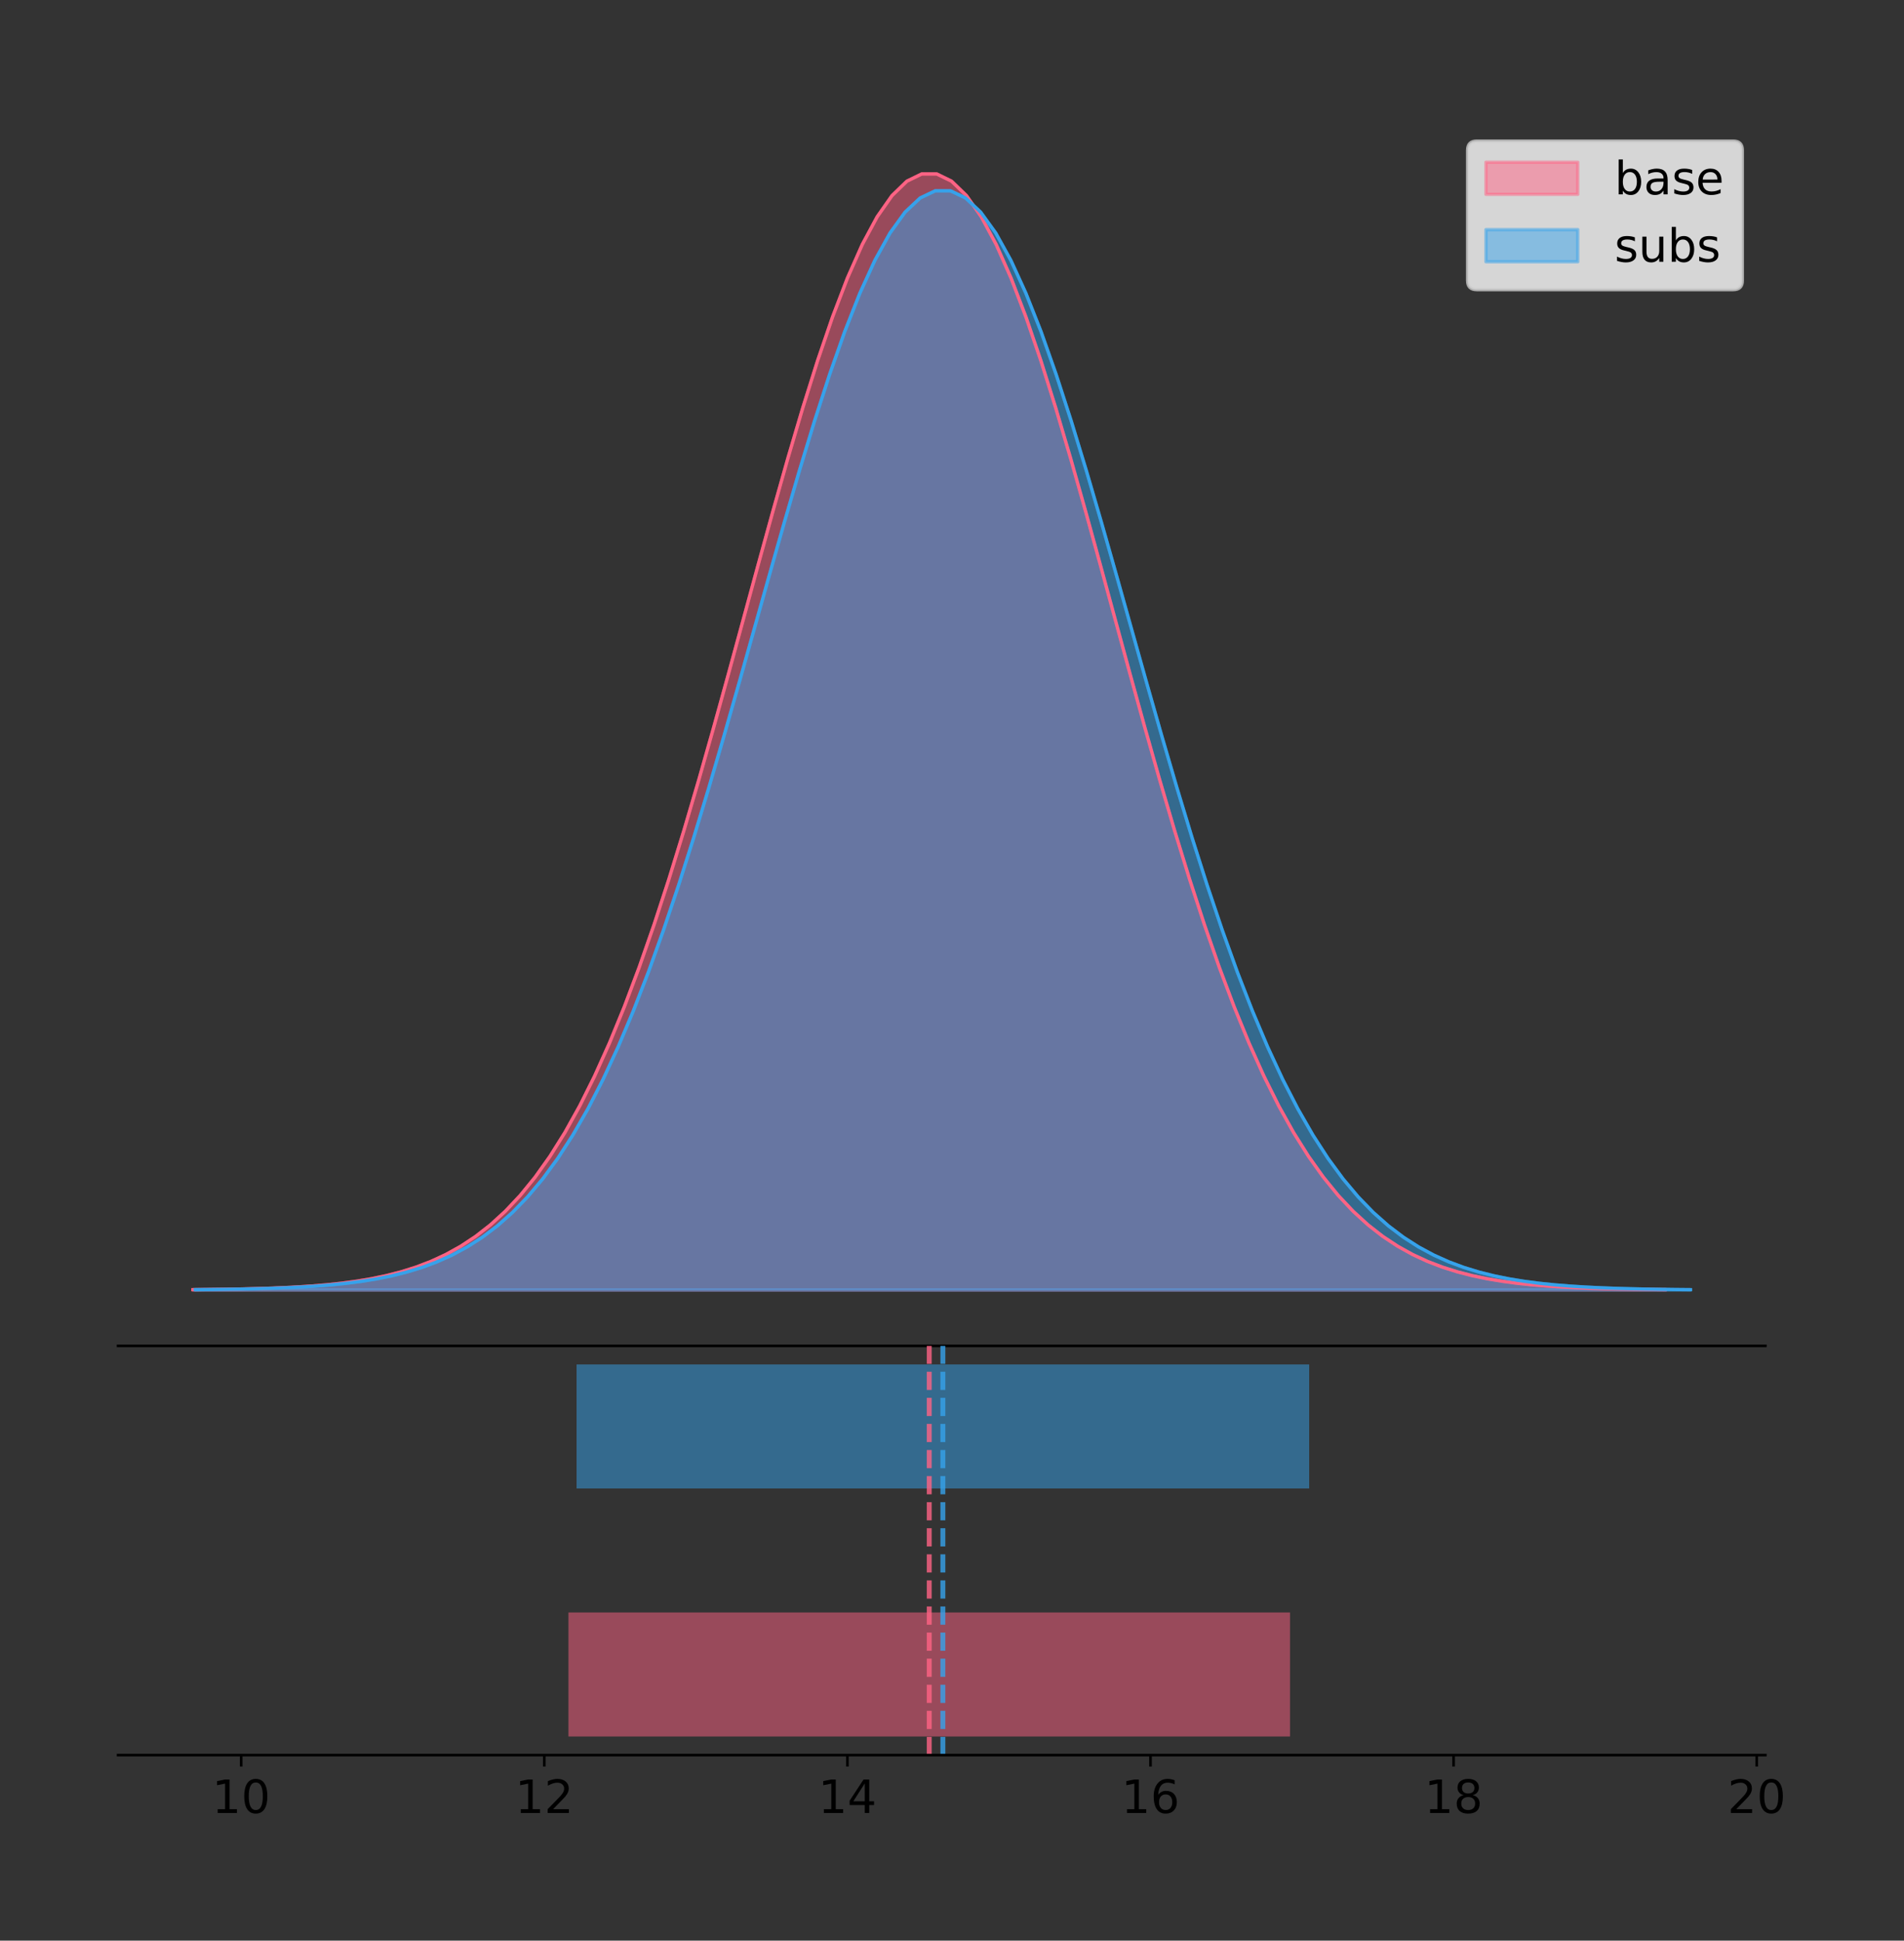 <?xml version="1.0" encoding="utf-8" standalone="no"?>
<!DOCTYPE svg PUBLIC "-//W3C//DTD SVG 1.1//EN"
  "http://www.w3.org/Graphics/SVG/1.1/DTD/svg11.dtd">
<!-- Created with matplotlib (https://matplotlib.org/) -->
<svg height="591.509pt" version="1.1" viewBox="0 0 580.478 591.509" width="580.478pt" xmlns="http://www.w3.org/2000/svg" xmlns:xlink="http://www.w3.org/1999/xlink">
 <rect x="0" y="0" width="580.478" height="591.509" fill="#333333" stroke="none"/>
 <defs>
  <style type="text/css">
*{stroke-linecap:butt;stroke-linejoin:round;}
  </style>
 </defs>
 <g id="figure_1">
  <g id="patch_1">
   <path d="M 0 591.509 
L 580.478 591.509 
L 580.478 0 
L 0 0 
z
" style="fill:none;"/>
  </g>
  <g id="axes_1">
   <g id="patch_2">
    <path d="M 36 410.22 
L 538.2 410.22 
L 538.2 36 
L 36 36 
z
" style="fill:none;"/>
   </g>
   <g id="PolyCollection_1">
    <defs>
     <path d="M 58.827 -198.299 
L 58.827 -198.414 
L 63.362 -198.457 
L 67.897 -198.515 
L 72.432 -198.592 
L 76.966 -198.694 
L 81.501 -198.829 
L 86.036 -199.006 
L 90.571 -199.235 
L 95.105 -199.53 
L 99.64 -199.907 
L 104.175 -200.387 
L 108.71 -200.993 
L 113.244 -201.751 
L 117.779 -202.695 
L 122.314 -203.86 
L 126.849 -205.288 
L 131.383 -207.025 
L 135.918 -209.123 
L 140.453 -211.638 
L 144.988 -214.631 
L 149.522 -218.165 
L 154.057 -222.307 
L 158.592 -227.124 
L 163.127 -232.681 
L 167.662 -239.043 
L 172.196 -246.268 
L 176.731 -254.407 
L 181.266 -263.499 
L 185.801 -273.572 
L 190.335 -284.635 
L 194.87 -296.68 
L 199.405 -309.675 
L 203.94 -323.567 
L 208.474 -338.274 
L 213.009 -353.69 
L 217.544 -369.68 
L 222.079 -386.086 
L 226.613 -402.724 
L 231.148 -419.387 
L 235.683 -435.851 
L 240.218 -451.881 
L 244.752 -467.231 
L 249.287 -481.653 
L 253.822 -494.905 
L 258.357 -506.757 
L 262.891 -516.994 
L 267.426 -525.428 
L 271.961 -531.9 
L 276.496 -536.285 
L 281.031 -538.499 
L 285.565 -538.499 
L 290.1 -536.285 
L 294.635 -531.9 
L 299.17 -525.428 
L 303.704 -516.994 
L 308.239 -506.757 
L 312.774 -494.905 
L 317.309 -481.653 
L 321.843 -467.231 
L 326.378 -451.881 
L 330.913 -435.851 
L 335.448 -419.387 
L 339.982 -402.724 
L 344.517 -386.086 
L 349.052 -369.68 
L 353.587 -353.69 
L 358.121 -338.274 
L 362.656 -323.567 
L 367.191 -309.675 
L 371.726 -296.68 
L 376.261 -284.635 
L 380.795 -273.572 
L 385.33 -263.499 
L 389.865 -254.407 
L 394.4 -246.268 
L 398.934 -239.043 
L 403.469 -232.681 
L 408.004 -227.124 
L 412.539 -222.307 
L 417.073 -218.165 
L 421.608 -214.631 
L 426.143 -211.638 
L 430.678 -209.123 
L 435.212 -207.025 
L 439.747 -205.288 
L 444.282 -203.86 
L 448.817 -202.695 
L 453.351 -201.751 
L 457.886 -200.993 
L 462.421 -200.387 
L 466.956 -199.907 
L 471.49 -199.53 
L 476.025 -199.235 
L 480.56 -199.006 
L 485.095 -198.829 
L 489.63 -198.694 
L 494.164 -198.592 
L 498.699 -198.515 
L 503.234 -198.457 
L 507.769 -198.414 
L 507.769 -198.299 
L 507.769 -198.299 
L 503.234 -198.299 
L 498.699 -198.299 
L 494.164 -198.299 
L 489.63 -198.299 
L 485.095 -198.299 
L 480.56 -198.299 
L 476.025 -198.299 
L 471.49 -198.299 
L 466.956 -198.299 
L 462.421 -198.299 
L 457.886 -198.299 
L 453.351 -198.299 
L 448.817 -198.299 
L 444.282 -198.299 
L 439.747 -198.299 
L 435.212 -198.299 
L 430.678 -198.299 
L 426.143 -198.299 
L 421.608 -198.299 
L 417.073 -198.299 
L 412.539 -198.299 
L 408.004 -198.299 
L 403.469 -198.299 
L 398.934 -198.299 
L 394.4 -198.299 
L 389.865 -198.299 
L 385.33 -198.299 
L 380.795 -198.299 
L 376.261 -198.299 
L 371.726 -198.299 
L 367.191 -198.299 
L 362.656 -198.299 
L 358.121 -198.299 
L 353.587 -198.299 
L 349.052 -198.299 
L 344.517 -198.299 
L 339.982 -198.299 
L 335.448 -198.299 
L 330.913 -198.299 
L 326.378 -198.299 
L 321.843 -198.299 
L 317.309 -198.299 
L 312.774 -198.299 
L 308.239 -198.299 
L 303.704 -198.299 
L 299.17 -198.299 
L 294.635 -198.299 
L 290.1 -198.299 
L 285.565 -198.299 
L 281.031 -198.299 
L 276.496 -198.299 
L 271.961 -198.299 
L 267.426 -198.299 
L 262.891 -198.299 
L 258.357 -198.299 
L 253.822 -198.299 
L 249.287 -198.299 
L 244.752 -198.299 
L 240.218 -198.299 
L 235.683 -198.299 
L 231.148 -198.299 
L 226.613 -198.299 
L 222.079 -198.299 
L 217.544 -198.299 
L 213.009 -198.299 
L 208.474 -198.299 
L 203.94 -198.299 
L 199.405 -198.299 
L 194.87 -198.299 
L 190.335 -198.299 
L 185.801 -198.299 
L 181.266 -198.299 
L 176.731 -198.299 
L 172.196 -198.299 
L 167.662 -198.299 
L 163.127 -198.299 
L 158.592 -198.299 
L 154.057 -198.299 
L 149.522 -198.299 
L 144.988 -198.299 
L 140.453 -198.299 
L 135.918 -198.299 
L 131.383 -198.299 
L 126.849 -198.299 
L 122.314 -198.299 
L 117.779 -198.299 
L 113.244 -198.299 
L 108.71 -198.299 
L 104.175 -198.299 
L 99.64 -198.299 
L 95.105 -198.299 
L 90.571 -198.299 
L 86.036 -198.299 
L 81.501 -198.299 
L 76.966 -198.299 
L 72.432 -198.299 
L 67.897 -198.299 
L 63.362 -198.299 
L 58.827 -198.299 
z
" id="m8f47c8a23d" style="stroke:#ff6384;stroke-opacity:0.5;"/>
    </defs>
    <g clip-path="url(#p49bf7f212a)">
     <use style="fill:#ff6384;fill-opacity:0.5;stroke:#ff6384;stroke-opacity:0.5;" x="0" xlink:href="#m8f47c8a23d" y="591.509"/>
    </g>
   </g>
   <g id="PolyCollection_2">
    <defs>
     <path d="M 59.54 -198.299 
L 59.54 -198.412 
L 64.144 -198.454 
L 68.749 -198.511 
L 73.353 -198.587 
L 77.957 -198.688 
L 82.562 -198.821 
L 87.166 -198.995 
L 91.77 -199.22 
L 96.375 -199.511 
L 100.979 -199.883 
L 105.584 -200.356 
L 110.188 -200.952 
L 114.792 -201.699 
L 119.397 -202.628 
L 124.001 -203.776 
L 128.605 -205.182 
L 133.21 -206.893 
L 137.814 -208.959 
L 142.418 -211.437 
L 147.023 -214.384 
L 151.627 -217.865 
L 156.232 -221.944 
L 160.836 -226.688 
L 165.44 -232.161 
L 170.045 -238.427 
L 174.649 -245.543 
L 179.253 -253.559 
L 183.858 -262.513 
L 188.462 -272.434 
L 193.067 -283.33 
L 197.671 -295.193 
L 202.275 -307.992 
L 206.88 -321.673 
L 211.484 -336.158 
L 216.088 -351.34 
L 220.693 -367.089 
L 225.297 -383.247 
L 229.902 -399.633 
L 234.506 -416.044 
L 239.11 -432.26 
L 243.715 -448.047 
L 248.319 -463.165 
L 252.923 -477.369 
L 257.528 -490.421 
L 262.132 -502.093 
L 266.737 -512.176 
L 271.341 -520.482 
L 275.945 -526.856 
L 280.55 -531.175 
L 285.154 -533.356 
L 289.758 -533.356 
L 294.363 -531.175 
L 298.967 -526.856 
L 303.572 -520.482 
L 308.176 -512.176 
L 312.78 -502.093 
L 317.385 -490.421 
L 321.989 -477.369 
L 326.593 -463.165 
L 331.198 -448.047 
L 335.802 -432.26 
L 340.407 -416.044 
L 345.011 -399.633 
L 349.615 -383.247 
L 354.22 -367.089 
L 358.824 -351.34 
L 363.428 -336.158 
L 368.033 -321.673 
L 372.637 -307.992 
L 377.242 -295.193 
L 381.846 -283.33 
L 386.45 -272.434 
L 391.055 -262.513 
L 395.659 -253.559 
L 400.263 -245.543 
L 404.868 -238.427 
L 409.472 -232.161 
L 414.077 -226.688 
L 418.681 -221.944 
L 423.285 -217.865 
L 427.89 -214.384 
L 432.494 -211.437 
L 437.098 -208.959 
L 441.703 -206.893 
L 446.307 -205.182 
L 450.912 -203.776 
L 455.516 -202.628 
L 460.12 -201.699 
L 464.725 -200.952 
L 469.329 -200.356 
L 473.933 -199.883 
L 478.538 -199.511 
L 483.142 -199.22 
L 487.746 -198.995 
L 492.351 -198.821 
L 496.955 -198.688 
L 501.56 -198.587 
L 506.164 -198.511 
L 510.768 -198.454 
L 515.373 -198.412 
L 515.373 -198.299 
L 515.373 -198.299 
L 510.768 -198.299 
L 506.164 -198.299 
L 501.56 -198.299 
L 496.955 -198.299 
L 492.351 -198.299 
L 487.746 -198.299 
L 483.142 -198.299 
L 478.538 -198.299 
L 473.933 -198.299 
L 469.329 -198.299 
L 464.725 -198.299 
L 460.12 -198.299 
L 455.516 -198.299 
L 450.912 -198.299 
L 446.307 -198.299 
L 441.703 -198.299 
L 437.098 -198.299 
L 432.494 -198.299 
L 427.89 -198.299 
L 423.285 -198.299 
L 418.681 -198.299 
L 414.077 -198.299 
L 409.472 -198.299 
L 404.868 -198.299 
L 400.263 -198.299 
L 395.659 -198.299 
L 391.055 -198.299 
L 386.45 -198.299 
L 381.846 -198.299 
L 377.242 -198.299 
L 372.637 -198.299 
L 368.033 -198.299 
L 363.428 -198.299 
L 358.824 -198.299 
L 354.22 -198.299 
L 349.615 -198.299 
L 345.011 -198.299 
L 340.407 -198.299 
L 335.802 -198.299 
L 331.198 -198.299 
L 326.593 -198.299 
L 321.989 -198.299 
L 317.385 -198.299 
L 312.78 -198.299 
L 308.176 -198.299 
L 303.572 -198.299 
L 298.967 -198.299 
L 294.363 -198.299 
L 289.758 -198.299 
L 285.154 -198.299 
L 280.55 -198.299 
L 275.945 -198.299 
L 271.341 -198.299 
L 266.737 -198.299 
L 262.132 -198.299 
L 257.528 -198.299 
L 252.923 -198.299 
L 248.319 -198.299 
L 243.715 -198.299 
L 239.11 -198.299 
L 234.506 -198.299 
L 229.902 -198.299 
L 225.297 -198.299 
L 220.693 -198.299 
L 216.088 -198.299 
L 211.484 -198.299 
L 206.88 -198.299 
L 202.275 -198.299 
L 197.671 -198.299 
L 193.067 -198.299 
L 188.462 -198.299 
L 183.858 -198.299 
L 179.253 -198.299 
L 174.649 -198.299 
L 170.045 -198.299 
L 165.44 -198.299 
L 160.836 -198.299 
L 156.232 -198.299 
L 151.627 -198.299 
L 147.023 -198.299 
L 142.418 -198.299 
L 137.814 -198.299 
L 133.21 -198.299 
L 128.605 -198.299 
L 124.001 -198.299 
L 119.397 -198.299 
L 114.792 -198.299 
L 110.188 -198.299 
L 105.584 -198.299 
L 100.979 -198.299 
L 96.375 -198.299 
L 91.77 -198.299 
L 87.166 -198.299 
L 82.562 -198.299 
L 77.957 -198.299 
L 73.353 -198.299 
L 68.749 -198.299 
L 64.144 -198.299 
L 59.54 -198.299 
z
" id="m77a2674c4a" style="stroke:#36a2eb;stroke-opacity:0.5;"/>
    </defs>
    <g clip-path="url(#p49bf7f212a)">
     <use style="fill:#36a2eb;fill-opacity:0.5;stroke:#36a2eb;stroke-opacity:0.5;" x="0" xlink:href="#m77a2674c4a" y="591.509"/>
    </g>
   </g>
   <g id="line2d_1">
    <path clip-path="url(#p49bf7f212a)" d="M 58.827 393.096 
L 63.362 393.053 
L 67.897 392.995 
L 72.432 392.918 
L 76.966 392.815 
L 81.501 392.68 
L 86.036 392.504 
L 90.571 392.275 
L 95.105 391.98 
L 99.64 391.602 
L 104.175 391.122 
L 108.71 390.516 
L 113.244 389.758 
L 117.779 388.814 
L 122.314 387.65 
L 126.849 386.222 
L 131.383 384.485 
L 135.918 382.386 
L 140.453 379.871 
L 144.988 376.878 
L 149.522 373.344 
L 154.057 369.202 
L 158.592 364.386 
L 163.127 358.828 
L 167.662 352.466 
L 172.196 345.241 
L 176.731 337.103 
L 181.266 328.01 
L 185.801 317.937 
L 190.335 306.874 
L 194.87 294.829 
L 199.405 281.834 
L 203.94 267.942 
L 208.474 253.235 
L 213.009 237.82 
L 217.544 221.829 
L 222.079 205.423 
L 226.613 188.786 
L 231.148 172.123 
L 235.683 155.658 
L 240.218 139.628 
L 244.752 124.279 
L 249.287 109.857 
L 253.822 96.604 
L 258.357 84.752 
L 262.891 74.515 
L 267.426 66.081 
L 271.961 59.61 
L 276.496 55.224 
L 281.031 53.01 
L 285.565 53.01 
L 290.1 55.224 
L 294.635 59.61 
L 299.17 66.081 
L 303.704 74.515 
L 308.239 84.752 
L 312.774 96.604 
L 317.309 109.857 
L 321.843 124.279 
L 326.378 139.628 
L 330.913 155.658 
L 335.448 172.123 
L 339.982 188.786 
L 344.517 205.423 
L 349.052 221.829 
L 353.587 237.82 
L 358.121 253.235 
L 362.656 267.942 
L 367.191 281.834 
L 371.726 294.829 
L 376.261 306.874 
L 380.795 317.937 
L 385.33 328.01 
L 389.865 337.103 
L 394.4 345.241 
L 398.934 352.466 
L 403.469 358.828 
L 408.004 364.386 
L 412.539 369.202 
L 417.073 373.344 
L 421.608 376.878 
L 426.143 379.871 
L 430.678 382.386 
L 435.212 384.485 
L 439.747 386.222 
L 444.282 387.65 
L 448.817 388.814 
L 453.351 389.758 
L 457.886 390.516 
L 462.421 391.122 
L 466.956 391.602 
L 471.49 391.98 
L 476.025 392.275 
L 480.56 392.504 
L 485.095 392.68 
L 489.63 392.815 
L 494.164 392.918 
L 498.699 392.995 
L 503.234 393.053 
L 507.769 393.096 
" style="fill:none;stroke:#ff6384;stroke-linecap:square;"/>
   </g>
   <g id="line2d_2">
    <path clip-path="url(#p49bf7f212a)" d="M 59.54 393.098 
L 64.144 393.055 
L 68.749 392.998 
L 73.353 392.922 
L 77.957 392.821 
L 82.562 392.688 
L 87.166 392.514 
L 91.77 392.289 
L 96.375 391.998 
L 100.979 391.626 
L 105.584 391.154 
L 110.188 390.557 
L 114.792 389.81 
L 119.397 388.881 
L 124.001 387.734 
L 128.605 386.328 
L 133.21 384.617 
L 137.814 382.55 
L 142.418 380.073 
L 147.023 377.125 
L 151.627 373.644 
L 156.232 369.565 
L 160.836 364.822 
L 165.44 359.348 
L 170.045 353.082 
L 174.649 345.966 
L 179.253 337.951 
L 183.858 328.996 
L 188.462 319.075 
L 193.067 308.179 
L 197.671 296.317 
L 202.275 283.518 
L 206.88 269.836 
L 211.484 255.352 
L 216.088 240.169 
L 220.693 224.42 
L 225.297 208.262 
L 229.902 191.876 
L 234.506 175.465 
L 239.11 159.249 
L 243.715 143.462 
L 248.319 128.345 
L 252.923 114.14 
L 257.528 101.088 
L 262.132 89.416 
L 266.737 79.333 
L 271.341 71.027 
L 275.945 64.653 
L 280.55 60.334 
L 285.154 58.153 
L 289.758 58.153 
L 294.363 60.334 
L 298.967 64.653 
L 303.572 71.027 
L 308.176 79.333 
L 312.78 89.416 
L 317.385 101.088 
L 321.989 114.14 
L 326.593 128.345 
L 331.198 143.462 
L 335.802 159.249 
L 340.407 175.465 
L 345.011 191.876 
L 349.615 208.262 
L 354.22 224.42 
L 358.824 240.169 
L 363.428 255.352 
L 368.033 269.836 
L 372.637 283.518 
L 377.242 296.317 
L 381.846 308.179 
L 386.45 319.075 
L 391.055 328.996 
L 395.659 337.951 
L 400.263 345.966 
L 404.868 353.082 
L 409.472 359.348 
L 414.077 364.822 
L 418.681 369.565 
L 423.285 373.644 
L 427.89 377.125 
L 432.494 380.073 
L 437.098 382.55 
L 441.703 384.617 
L 446.307 386.328 
L 450.912 387.734 
L 455.516 388.881 
L 460.12 389.81 
L 464.725 390.557 
L 469.329 391.154 
L 473.933 391.626 
L 478.538 391.998 
L 483.142 392.289 
L 487.746 392.514 
L 492.351 392.688 
L 496.955 392.821 
L 501.56 392.922 
L 506.164 392.998 
L 510.768 393.055 
L 515.373 393.098 
" style="fill:none;stroke:#36a2eb;stroke-linecap:square;"/>
   </g>
   <g id="patch_3">
    <path d="M 36 410.22 
L 538.2 410.22 
" style="fill:none;stroke:#000000;stroke-linecap:square;stroke-linejoin:miter;stroke-width:0.8;"/>
   </g>
   <g id="legend_1">
    <g id="patch_4">
     <path d="M 450.225 88.299 
L 528.4 88.299 
Q 531.2 88.299 531.2 85.499 
L 531.2 45.8 
Q 531.2 43 528.4 43 
L 450.225 43 
Q 447.425 43 447.425 45.8 
L 447.425 85.499 
Q 447.425 88.299 450.225 88.299 
z
" style="fill:#ffffff;opacity:0.8;stroke:#cccccc;stroke-linejoin:miter;"/>
    </g>
    <g id="patch_5">
     <path d="M 453.025 59.238 
L 481.025 59.238 
L 481.025 49.438 
L 453.025 49.438 
z
" style="fill:#ff6384;opacity:0.5;stroke:#ff6384;stroke-linejoin:miter;"/>
    </g>
    <g id="text_1">
     <!-- base -->
     <defs>
      <path d="M 48.688 27.297 
Q 48.688 37.203 44.609 42.844 
Q 40.531 48.484 33.406 48.484 
Q 26.266 48.484 22.188 42.844 
Q 18.109 37.203 18.109 27.297 
Q 18.109 17.391 22.188 11.75 
Q 26.266 6.109 33.406 6.109 
Q 40.531 6.109 44.609 11.75 
Q 48.688 17.391 48.688 27.297 
z
M 18.109 46.391 
Q 20.953 51.266 25.266 53.625 
Q 29.594 56 35.594 56 
Q 45.562 56 51.781 48.094 
Q 58.016 40.188 58.016 27.297 
Q 58.016 14.406 51.781 6.484 
Q 45.562 -1.422 35.594 -1.422 
Q 29.594 -1.422 25.266 0.953 
Q 20.953 3.328 18.109 8.203 
L 18.109 0 
L 9.078 0 
L 9.078 75.984 
L 18.109 75.984 
z
" id="DejaVuSans-98"/>
      <path d="M 34.281 27.484 
Q 23.391 27.484 19.188 25 
Q 14.984 22.516 14.984 16.5 
Q 14.984 11.719 18.141 8.906 
Q 21.297 6.109 26.703 6.109 
Q 34.188 6.109 38.703 11.406 
Q 43.219 16.703 43.219 25.484 
L 43.219 27.484 
z
M 52.203 31.203 
L 52.203 0 
L 43.219 0 
L 43.219 8.297 
Q 40.141 3.328 35.547 0.953 
Q 30.953 -1.422 24.312 -1.422 
Q 15.922 -1.422 10.953 3.297 
Q 6 8.016 6 15.922 
Q 6 25.141 12.172 29.828 
Q 18.359 34.516 30.609 34.516 
L 43.219 34.516 
L 43.219 35.406 
Q 43.219 41.609 39.141 45 
Q 35.062 48.391 27.688 48.391 
Q 23 48.391 18.547 47.266 
Q 14.109 46.141 10.016 43.891 
L 10.016 52.203 
Q 14.938 54.109 19.578 55.047 
Q 24.219 56 28.609 56 
Q 40.484 56 46.344 49.844 
Q 52.203 43.703 52.203 31.203 
z
" id="DejaVuSans-97"/>
      <path d="M 44.281 53.078 
L 44.281 44.578 
Q 40.484 46.531 36.375 47.5 
Q 32.281 48.484 27.875 48.484 
Q 21.188 48.484 17.844 46.438 
Q 14.5 44.391 14.5 40.281 
Q 14.5 37.156 16.891 35.375 
Q 19.281 33.594 26.516 31.984 
L 29.594 31.297 
Q 39.156 29.25 43.188 25.516 
Q 47.219 21.781 47.219 15.094 
Q 47.219 7.469 41.188 3.016 
Q 35.156 -1.422 24.609 -1.422 
Q 20.219 -1.422 15.453 -0.562 
Q 10.688 0.297 5.422 2 
L 5.422 11.281 
Q 10.406 8.688 15.234 7.391 
Q 20.062 6.109 24.812 6.109 
Q 31.156 6.109 34.562 8.281 
Q 37.984 10.453 37.984 14.406 
Q 37.984 18.062 35.516 20.016 
Q 33.062 21.969 24.703 23.781 
L 21.578 24.516 
Q 13.234 26.266 9.516 29.906 
Q 5.812 33.547 5.812 39.891 
Q 5.812 47.609 11.281 51.797 
Q 16.75 56 26.812 56 
Q 31.781 56 36.172 55.266 
Q 40.578 54.547 44.281 53.078 
z
" id="DejaVuSans-115"/>
      <path d="M 56.203 29.594 
L 56.203 25.203 
L 14.891 25.203 
Q 15.484 15.922 20.484 11.062 
Q 25.484 6.203 34.422 6.203 
Q 39.594 6.203 44.453 7.469 
Q 49.312 8.734 54.109 11.281 
L 54.109 2.781 
Q 49.266 0.734 44.188 -0.344 
Q 39.109 -1.422 33.891 -1.422 
Q 20.797 -1.422 13.156 6.188 
Q 5.516 13.812 5.516 26.812 
Q 5.516 40.234 12.766 48.109 
Q 20.016 56 32.328 56 
Q 43.359 56 49.781 48.891 
Q 56.203 41.797 56.203 29.594 
z
M 47.219 32.234 
Q 47.125 39.594 43.094 43.984 
Q 39.062 48.391 32.422 48.391 
Q 24.906 48.391 20.391 44.141 
Q 15.875 39.891 15.188 32.172 
z
" id="DejaVuSans-101"/>
     </defs>
     <g transform="translate(492.225 59.238)scale(0.14 -0.14)">
      <use xlink:href="#DejaVuSans-98"/>
      <use x="63.477" xlink:href="#DejaVuSans-97"/>
      <use x="124.756" xlink:href="#DejaVuSans-115"/>
      <use x="176.855" xlink:href="#DejaVuSans-101"/>
     </g>
    </g>
    <g id="patch_6">
     <path d="M 453.025 79.787 
L 481.025 79.787 
L 481.025 69.987 
L 453.025 69.987 
z
" style="fill:#36a2eb;opacity:0.5;stroke:#36a2eb;stroke-linejoin:miter;"/>
    </g>
    <g id="text_2">
     <!-- subs -->
     <defs>
      <path d="M 8.5 21.578 
L 8.5 54.688 
L 17.484 54.688 
L 17.484 21.922 
Q 17.484 14.156 20.5 10.266 
Q 23.531 6.391 29.594 6.391 
Q 36.859 6.391 41.078 11.031 
Q 45.312 15.672 45.312 23.688 
L 45.312 54.688 
L 54.297 54.688 
L 54.297 0 
L 45.312 0 
L 45.312 8.406 
Q 42.047 3.422 37.719 1 
Q 33.406 -1.422 27.688 -1.422 
Q 18.266 -1.422 13.375 4.438 
Q 8.5 10.297 8.5 21.578 
z
M 31.109 56 
z
" id="DejaVuSans-117"/>
     </defs>
     <g transform="translate(492.225 79.787)scale(0.14 -0.14)">
      <use xlink:href="#DejaVuSans-115"/>
      <use x="52.1" xlink:href="#DejaVuSans-117"/>
      <use x="115.479" xlink:href="#DejaVuSans-98"/>
      <use x="178.955" xlink:href="#DejaVuSans-115"/>
     </g>
    </g>
   </g>
  </g>
  <g id="axes_2">
   <g id="patch_7">
    <path d="M 36 534.96 
L 538.2 534.96 
L 538.2 410.22 
L 36 410.22 
z
" style="fill:none;"/>
   </g>
   <g id="patch_8">
    <path clip-path="url(#pb700467fc8)" d="M 173.307 529.29 
L 393.289 529.29 
L 393.289 491.49 
L 173.307 491.49 
z
" style="fill:#ff6384;opacity:0.5;"/>
   </g>
   <g id="patch_9">
    <path clip-path="url(#pb700467fc8)" d="M 175.777 453.69 
L 399.135 453.69 
L 399.135 415.89 
L 175.777 415.89 
z
" style="fill:#36a2eb;opacity:0.5;"/>
   </g>
   <g id="matplotlib.axis_1">
    <g id="xtick_1">
     <g id="line2d_3">
      <defs>
       <path d="M 0 0 
L 0 3.5 
" id="mfa39923cbe" style="stroke:#000000;stroke-width:0.8;"/>
      </defs>
      <g>
       <use style="stroke:#000000;stroke-width:0.8;" x="73.533" xlink:href="#mfa39923cbe" y="534.96"/>
      </g>
     </g>
     <g id="text_3">
      <!-- 10 -->
      <defs>
       <path d="M 12.406 8.297 
L 28.516 8.297 
L 28.516 63.922 
L 10.984 60.406 
L 10.984 69.391 
L 28.422 72.906 
L 38.281 72.906 
L 38.281 8.297 
L 54.391 8.297 
L 54.391 0 
L 12.406 0 
z
" id="DejaVuSans-49"/>
       <path d="M 31.781 66.406 
Q 24.172 66.406 20.328 58.906 
Q 16.5 51.422 16.5 36.375 
Q 16.5 21.391 20.328 13.891 
Q 24.172 6.391 31.781 6.391 
Q 39.453 6.391 43.281 13.891 
Q 47.125 21.391 47.125 36.375 
Q 47.125 51.422 43.281 58.906 
Q 39.453 66.406 31.781 66.406 
z
M 31.781 74.219 
Q 44.047 74.219 50.516 64.516 
Q 56.984 54.828 56.984 36.375 
Q 56.984 17.969 50.516 8.266 
Q 44.047 -1.422 31.781 -1.422 
Q 19.531 -1.422 13.062 8.266 
Q 6.594 17.969 6.594 36.375 
Q 6.594 54.828 13.062 64.516 
Q 19.531 74.219 31.781 74.219 
z
" id="DejaVuSans-48"/>
      </defs>
      <g transform="translate(64.626 552.598)scale(0.14 -0.14)">
       <use xlink:href="#DejaVuSans-49"/>
       <use x="63.623" xlink:href="#DejaVuSans-48"/>
      </g>
     </g>
    </g>
    <g id="xtick_2">
     <g id="line2d_4">
      <g>
       <use style="stroke:#000000;stroke-width:0.8;" x="165.941" xlink:href="#mfa39923cbe" y="534.96"/>
      </g>
     </g>
     <g id="text_4">
      <!-- 12 -->
      <defs>
       <path d="M 19.188 8.297 
L 53.609 8.297 
L 53.609 0 
L 7.328 0 
L 7.328 8.297 
Q 12.938 14.109 22.625 23.891 
Q 32.328 33.688 34.812 36.531 
Q 39.547 41.844 41.422 45.531 
Q 43.312 49.219 43.312 52.781 
Q 43.312 58.594 39.234 62.25 
Q 35.156 65.922 28.609 65.922 
Q 23.969 65.922 18.812 64.312 
Q 13.672 62.703 7.812 59.422 
L 7.812 69.391 
Q 13.766 71.781 18.938 73 
Q 24.125 74.219 28.422 74.219 
Q 39.75 74.219 46.484 68.547 
Q 53.219 62.891 53.219 53.422 
Q 53.219 48.922 51.531 44.891 
Q 49.859 40.875 45.406 35.406 
Q 44.188 33.984 37.641 27.219 
Q 31.109 20.453 19.188 8.297 
z
" id="DejaVuSans-50"/>
      </defs>
      <g transform="translate(157.033 552.598)scale(0.14 -0.14)">
       <use xlink:href="#DejaVuSans-49"/>
       <use x="63.623" xlink:href="#DejaVuSans-50"/>
      </g>
     </g>
    </g>
    <g id="xtick_3">
     <g id="line2d_5">
      <g>
       <use style="stroke:#000000;stroke-width:0.8;" x="258.348" xlink:href="#mfa39923cbe" y="534.96"/>
      </g>
     </g>
     <g id="text_5">
      <!-- 14 -->
      <defs>
       <path d="M 37.797 64.312 
L 12.891 25.391 
L 37.797 25.391 
z
M 35.203 72.906 
L 47.609 72.906 
L 47.609 25.391 
L 58.016 25.391 
L 58.016 17.188 
L 47.609 17.188 
L 47.609 0 
L 37.797 0 
L 37.797 17.188 
L 4.891 17.188 
L 4.891 26.703 
z
" id="DejaVuSans-52"/>
      </defs>
      <g transform="translate(249.44 552.598)scale(0.14 -0.14)">
       <use xlink:href="#DejaVuSans-49"/>
       <use x="63.623" xlink:href="#DejaVuSans-52"/>
      </g>
     </g>
    </g>
    <g id="xtick_4">
     <g id="line2d_6">
      <g>
       <use style="stroke:#000000;stroke-width:0.8;" x="350.755" xlink:href="#mfa39923cbe" y="534.96"/>
      </g>
     </g>
     <g id="text_6">
      <!-- 16 -->
      <defs>
       <path d="M 33.016 40.375 
Q 26.375 40.375 22.484 35.828 
Q 18.609 31.297 18.609 23.391 
Q 18.609 15.531 22.484 10.953 
Q 26.375 6.391 33.016 6.391 
Q 39.656 6.391 43.531 10.953 
Q 47.406 15.531 47.406 23.391 
Q 47.406 31.297 43.531 35.828 
Q 39.656 40.375 33.016 40.375 
z
M 52.594 71.297 
L 52.594 62.312 
Q 48.875 64.062 45.094 64.984 
Q 41.312 65.922 37.594 65.922 
Q 27.828 65.922 22.672 59.328 
Q 17.531 52.734 16.797 39.406 
Q 19.672 43.656 24.016 45.922 
Q 28.375 48.188 33.594 48.188 
Q 44.578 48.188 50.953 41.516 
Q 57.328 34.859 57.328 23.391 
Q 57.328 12.156 50.688 5.359 
Q 44.047 -1.422 33.016 -1.422 
Q 20.359 -1.422 13.672 8.266 
Q 6.984 17.969 6.984 36.375 
Q 6.984 53.656 15.188 63.938 
Q 23.391 74.219 37.203 74.219 
Q 40.922 74.219 44.703 73.484 
Q 48.484 72.75 52.594 71.297 
z
" id="DejaVuSans-54"/>
      </defs>
      <g transform="translate(341.848 552.598)scale(0.14 -0.14)">
       <use xlink:href="#DejaVuSans-49"/>
       <use x="63.623" xlink:href="#DejaVuSans-54"/>
      </g>
     </g>
    </g>
    <g id="xtick_5">
     <g id="line2d_7">
      <g>
       <use style="stroke:#000000;stroke-width:0.8;" x="443.163" xlink:href="#mfa39923cbe" y="534.96"/>
      </g>
     </g>
     <g id="text_7">
      <!-- 18 -->
      <defs>
       <path d="M 31.781 34.625 
Q 24.75 34.625 20.719 30.859 
Q 16.703 27.094 16.703 20.516 
Q 16.703 13.922 20.719 10.156 
Q 24.75 6.391 31.781 6.391 
Q 38.812 6.391 42.859 10.172 
Q 46.922 13.969 46.922 20.516 
Q 46.922 27.094 42.891 30.859 
Q 38.875 34.625 31.781 34.625 
z
M 21.922 38.812 
Q 15.578 40.375 12.031 44.719 
Q 8.5 49.078 8.5 55.328 
Q 8.5 64.062 14.719 69.141 
Q 20.953 74.219 31.781 74.219 
Q 42.672 74.219 48.875 69.141 
Q 55.078 64.062 55.078 55.328 
Q 55.078 49.078 51.531 44.719 
Q 48 40.375 41.703 38.812 
Q 48.828 37.156 52.797 32.312 
Q 56.781 27.484 56.781 20.516 
Q 56.781 9.906 50.312 4.234 
Q 43.844 -1.422 31.781 -1.422 
Q 19.734 -1.422 13.25 4.234 
Q 6.781 9.906 6.781 20.516 
Q 6.781 27.484 10.781 32.312 
Q 14.797 37.156 21.922 38.812 
z
M 18.312 54.391 
Q 18.312 48.734 21.844 45.562 
Q 25.391 42.391 31.781 42.391 
Q 38.141 42.391 41.719 45.562 
Q 45.312 48.734 45.312 54.391 
Q 45.312 60.062 41.719 63.234 
Q 38.141 66.406 31.781 66.406 
Q 25.391 66.406 21.844 63.234 
Q 18.312 60.062 18.312 54.391 
z
" id="DejaVuSans-56"/>
      </defs>
      <g transform="translate(434.255 552.598)scale(0.14 -0.14)">
       <use xlink:href="#DejaVuSans-49"/>
       <use x="63.623" xlink:href="#DejaVuSans-56"/>
      </g>
     </g>
    </g>
    <g id="xtick_6">
     <g id="line2d_8">
      <g>
       <use style="stroke:#000000;stroke-width:0.8;" x="535.57" xlink:href="#mfa39923cbe" y="534.96"/>
      </g>
     </g>
     <g id="text_8">
      <!-- 20 -->
      <g transform="translate(526.663 552.598)scale(0.14 -0.14)">
       <use xlink:href="#DejaVuSans-50"/>
       <use x="63.623" xlink:href="#DejaVuSans-48"/>
      </g>
     </g>
    </g>
   </g>
   <g id="line2d_9">
    <path clip-path="url(#pb700467fc8)" d="M 283.298 534.96 
L 283.298 410.22 
" style="fill:none;stroke:#ff6384;stroke-dasharray:5.55,2.4;stroke-dashoffset:0;stroke-opacity:0.8;stroke-width:1.5;"/>
   </g>
   <g id="line2d_10">
    <path clip-path="url(#pb700467fc8)" d="M 287.456 534.96 
L 287.456 410.22 
" style="fill:none;stroke:#36a2eb;stroke-dasharray:5.55,2.4;stroke-dashoffset:0;stroke-opacity:0.8;stroke-width:1.5;"/>
   </g>
   <g id="patch_10">
    <path d="M 36 534.96 
L 538.2 534.96 
" style="fill:none;stroke:#000000;stroke-linecap:square;stroke-linejoin:miter;stroke-width:0.8;"/>
   </g>
  </g>
 </g>
 <defs>
  <clipPath id="p49bf7f212a">
   <rect height="374.22" width="502.2" x="36" y="36"/>
  </clipPath>
  <clipPath id="pb700467fc8">
   <rect height="124.74" width="502.2" x="36" y="410.22"/>
  </clipPath>
 </defs>
</svg>
